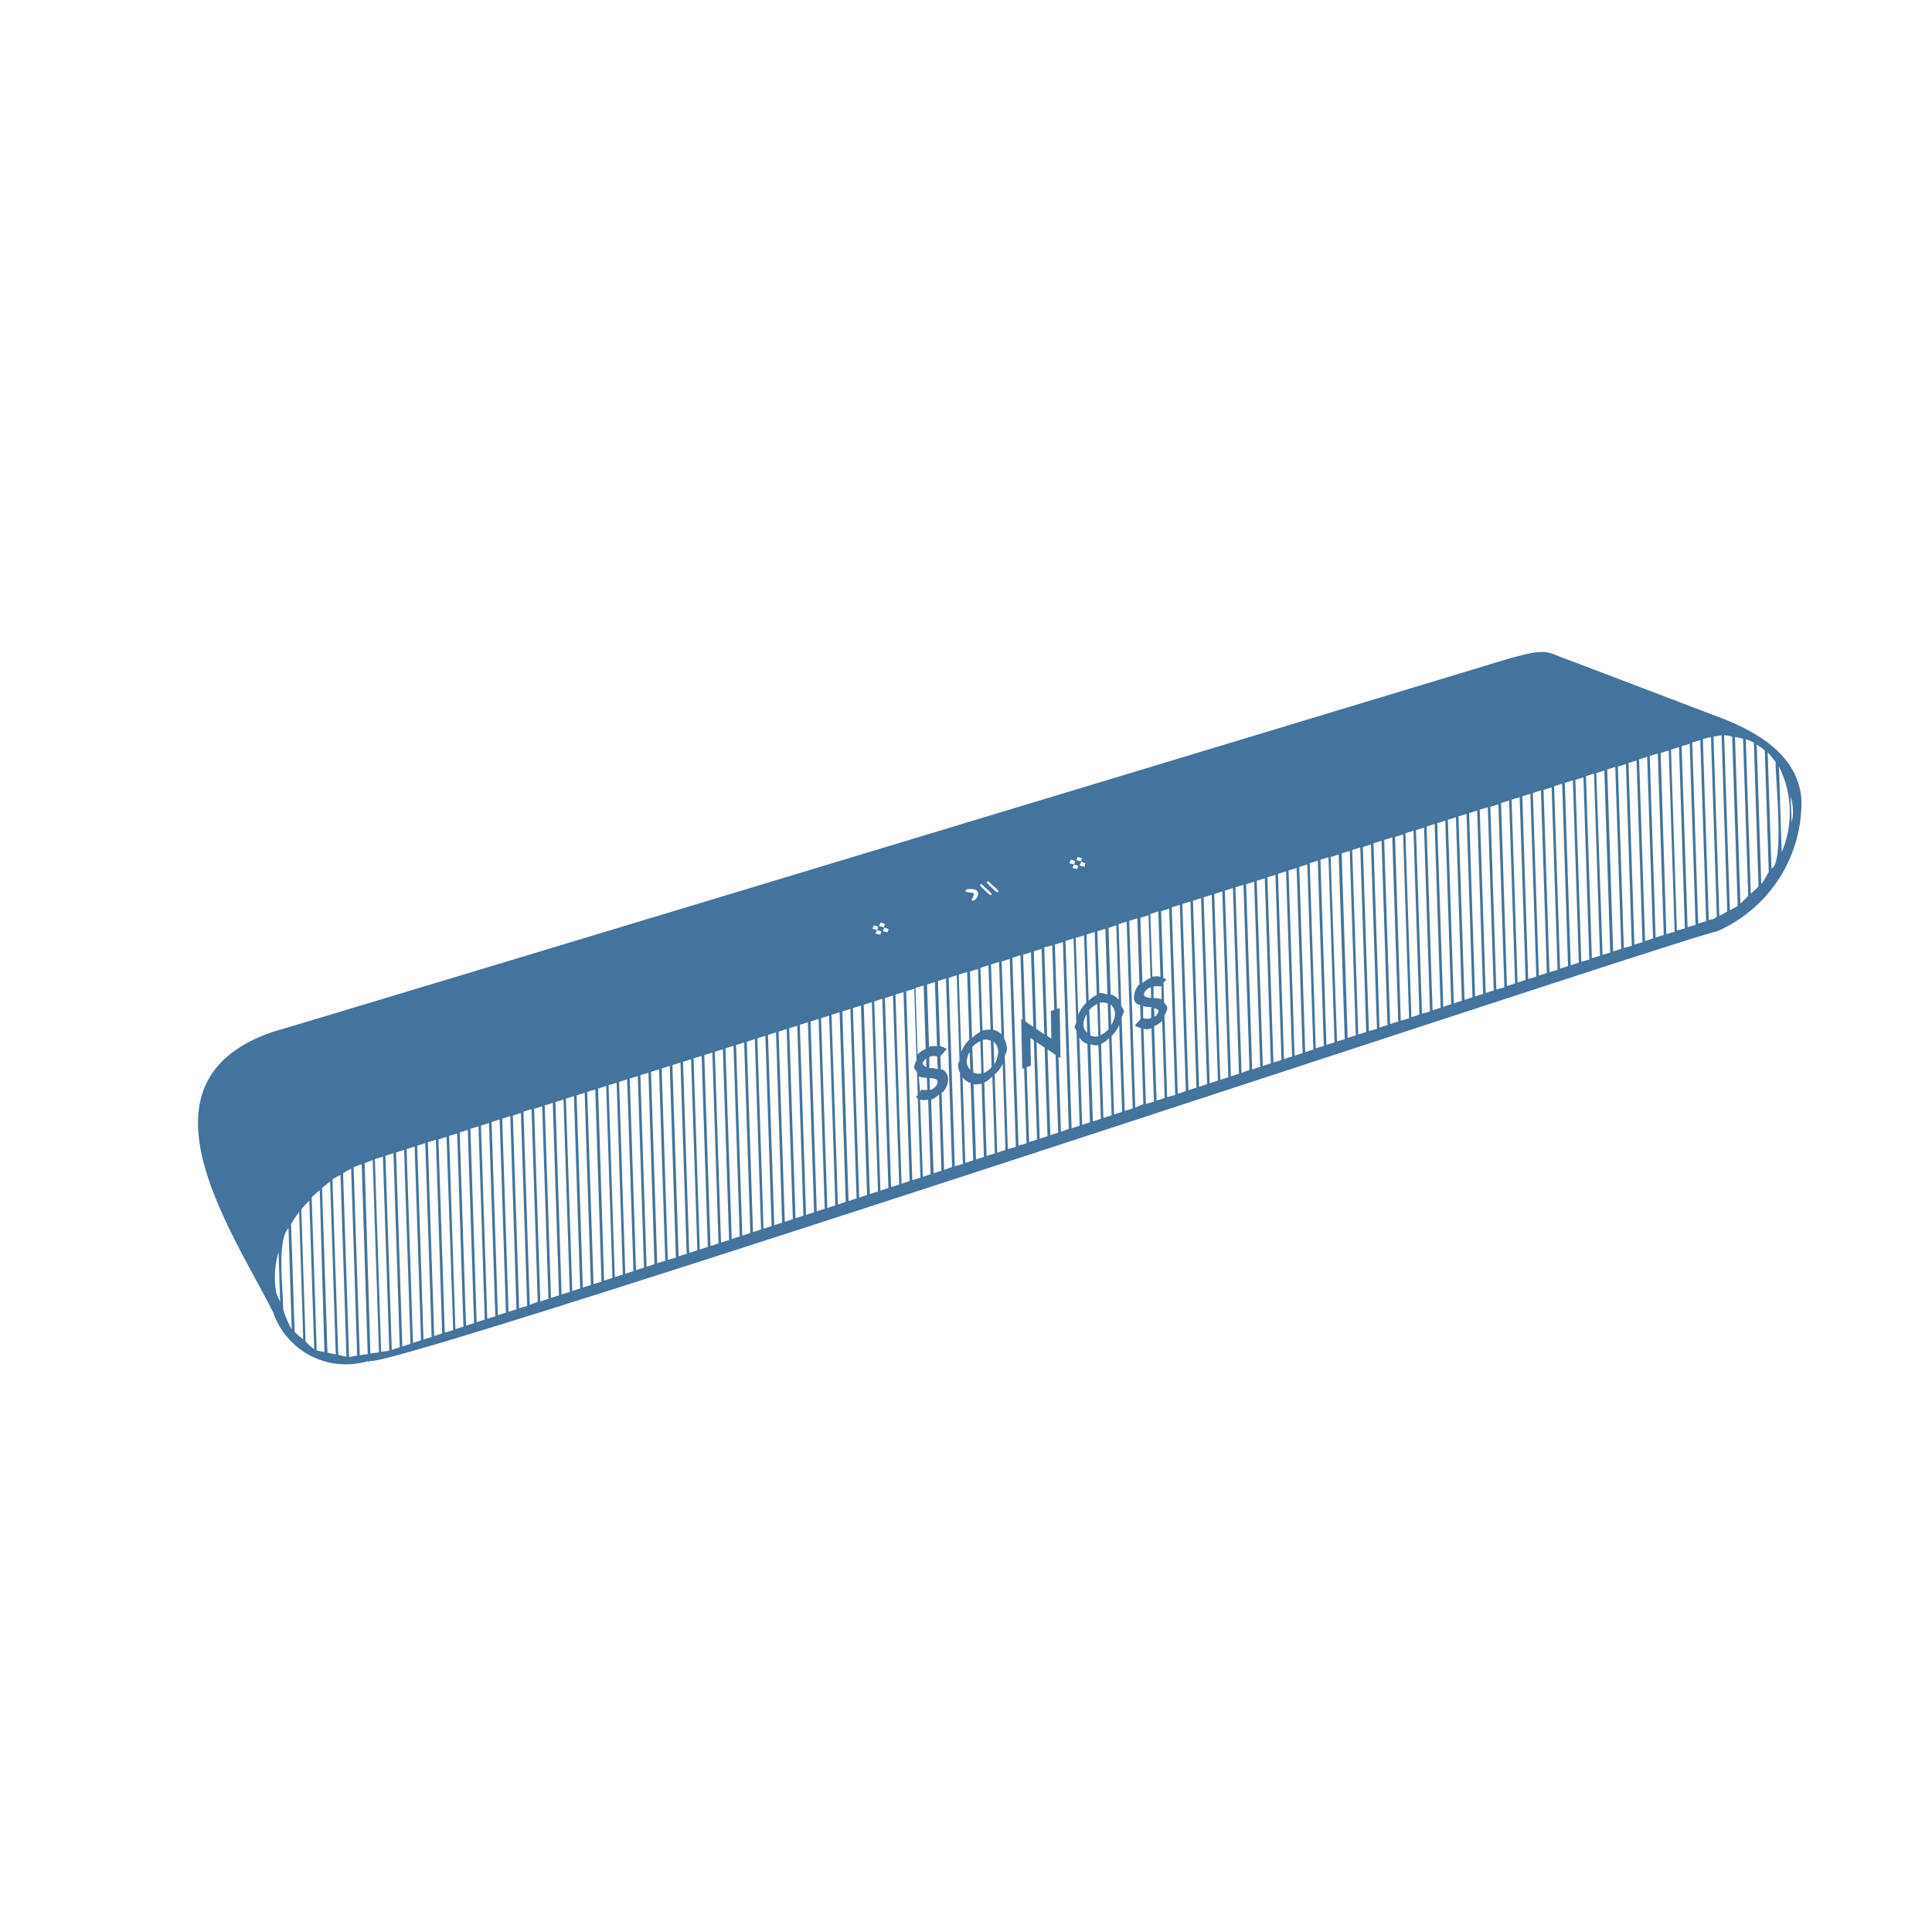<?xml version="1.0" encoding="UTF-8"?>
<svg width="24px" fill="#44739e" height="24px" viewBox="0 0 24 24" version="1.1" xmlns="http://www.w3.org/2000/svg" xmlns:xlink="http://www.w3.org/1999/xlink">
            <path d="m 21.412,8.931 -1.934,-0.736 c -0.3,-0.1 -0.217,-0.174 -0.964,0.056 0,0 -15.035,4.549 -15.112,4.563 -1.819,0.611 -0.539,2.436 -0.006,3.494 a 0.953,0.953 0 0 0 1.175,0.6 v 0.009 l 0.033,-0.011 v 0 c 0.371,0.068 16.346,-5.276 16.727,-5.337 a 1.749,1.749 0 0 0 1.047,-1.646 c -0.048,-0.532 -0.52,-0.814 -0.966,-0.992 z m -7.023,2.392 0.026,0.811 a 0.209,0.209 0 0 0 -0.1,0 l -0.025,-0.781 z m 0.041,1.09 a 0.289,0.289 0 0 0 -0.1,-0.014 v -0.146 a 0.392,0.392 0 0 1 0.078,0 l 0.008,0.006 0.013,-0.014 z m -0.23,0.085 a 0.281,0.281 0 0 0 0.078,0.011 c 0.012,0 0.012,0 0.022,0 v 0.134 l -0.01,0.006 a 0.145,0.145 0 0 1 -0.089,0 z m 0.1,-0.1 c -0.078,-0.005 -0.089,-0.03 -0.089,-0.044 0,-0.031 0.035,-0.071 0.085,-0.091 z m 0.037,0.125 c 0.04,0.01 0.055,0.026 0.055,0.037 a 0.1,0.1 0 0 1 -0.051,0.07 z m -0.07,-1.153 0.025,0.779 a 0.338,0.338 0 0 0 -0.1,0.064 l -0.026,-0.812 z m -0.4,0.125 0.03,0.924 a 0.179,0.179 0 0 0 -0.1,-0.065 l -0.027,-0.828 z m -0.4,0.125 0.027,0.837 a 0.416,0.416 0 0 0 -0.1,0.152 l -0.031,-0.958 z m -0.145,-0.838 0.018,-0.043 0.053,0.016 -0.011,0.042 z m 0.177,1.824 0.007,0.225 a 0.149,0.149 0 0 1 -0.047,-0.1 0.259,0.259 0 0 1 0.039,-0.129 z m 0.032,-0.059 a 0.292,0.292 0 0 1 0.1,-0.074 l 0.013,0.4 a 0.146,0.146 0 0 1 -0.1,-0.011 z m 0.13,-0.091 a 0.146,0.146 0 0 1 0.1,0.011 l 0.01,0.317 a 0.276,0.276 0 0 1 -0.1,0.075 z m 0.134,0.021 a 0.157,0.157 0 0 1 0.056,0.123 0.288,0.288 0 0 1 -0.047,0.135 z m -0.064,-0.94 0.026,0.814 c -0.034,0 -0.062,-0.023 -0.1,-0.012 l -0.025,-0.771 z m -0.132,0.041 0.025,0.781 a 0.392,0.392 0 0 0 -0.1,0.073 l -0.027,-0.823 z m -0.126,-0.81 -0.06,-0.016 0.017,-0.048 0.053,0.018 z m -0.086,-0.123 0.053,0.017 -0.01,0.039 -0.06,-0.016 z m -0.085,0.034 0.053,0.016 -0.011,0.044 -0.06,-0.016 z m -0.231,1.066 0.026,0.8 -0.043,0.013 0.006,0.344 -0.052,-0.034 -0.036,-1.1 z m -0.133,0.042 0.035,1.061 -0.1,-0.068 -0.031,-0.962 z m -0.131,0.042 0.03,0.928 -0.1,-0.068 -0.027,-0.829 z m -0.758,0.239 0.1,-0.031 0.026,0.782 a 0.407,0.407 0 0 0 -0.1,0.075 z m 0.13,-0.045 0.1,-0.032 0.026,0.8 a 0.3,0.3 0 0 0 -0.1,0.011 z m -0.126,1.267 a 0.161,0.161 0 0 1 -0.045,-0.1 0.28,0.28 0 0 1 0.038,-0.123 z m 0.025,-0.281 a 0.265,0.265 0 0 1 0.1,-0.075 l 0.013,0.4 a 0.145,0.145 0 0 1 -0.1,-0.011 z m 0.13,-0.091 a 0.151,0.151 0 0 1 0.1,0.011 l 0.011,0.326 a 0.26,0.26 0 0 1 -0.1,0.075 z m 0.134,0.021 a 0.166,0.166 0 0 1 0.058,0.126 0.293,0.293 0 0 1 -0.049,0.155 z m -0.005,-0.146 -0.026,-0.812 0.1,-0.031 0.03,0.9 a 0.2,0.2 0 0 0 -0.104,-0.057 z m -0.076,-1.833 v -0.01 h 0.022 c 0,0.011 0.143,0.119 0.117,0.132 -0.026,0.013 -0.12,-0.1 -0.141,-0.113 z m -0.084,0.035 v -0.01 h 0.022 c 0,0.011 0.143,0.12 0.117,0.133 -0.026,0.013 -0.119,-0.1 -0.141,-0.114 z m -0.169,0.058 v 0 -0.007 c 0.256,-0.029 0.1,0.179 0.062,0.137 0.058,-0.128 0.019,-0.072 -0.076,-0.109 a 0.018,0.018 0 0 1 0.014,-0.021 z m 0.006,1.022 0.027,0.841 a 0.425,0.425 0 0 0 -0.1,0.153 l -0.031,-0.963 z m -0.4,0.125 0.026,0.8 a 0.171,0.171 0 0 0 -0.087,0 c 0,0 -0.007,0.006 -0.012,0.008 l -0.025,-0.778 z m -0.2,1.173 a 0.267,0.267 0 0 0 0.1,0.015 l 0.005,0.152 c -0.024,0 -0.053,0 -0.063,0 l -0.008,-0.006 -0.018,0.032 z m 0.047,-0.154 a 0.1,0.1 0 0 1 0.045,-0.069 v 0.107 c -0.022,-0.011 -0.036,-0.027 -0.036,-0.034 z m 0.087,0.175 c 0.091,0 0.1,0.028 0.1,0.045 v 0 a 0.124,0.124 0 0 1 -0.091,0.1 h -0.006 z m 0.026,-0.126 c -0.017,0 -0.018,0 -0.03,0 v -0.135 c 0.005,0 0.007,-0.006 0.013,-0.008 a 0.142,0.142 0 0 1 0.086,0 l 0.005,0.158 a 0.321,0.321 0 0 0 -0.065,-0.015 z m -0.1,-1.026 0.025,0.79 a 0.29,0.29 0 0 0 -0.1,0.065 l -0.027,-0.824 z m -0.536,-0.782 0.053,0.017 -0.011,0.042 -0.06,-0.015 z m 0.1,0.08 -0.011,0.042 -0.06,-0.015 0.018,-0.044 z m -0.091,0.03 -0.011,0.042 -0.06,-0.015 0.018,-0.044 z m -0.091,-0.076 0.053,0.016 -0.011,0.043 -0.06,-0.015 z m -7.426,4.559 a 1.124,1.124 0 0 1 0.03,-0.5 l 0.02,0.619 a 1.186,1.186 0 0 1 -0.05,-0.119 z m 0.087,0.212 c 0.007,-0.18 -0.085,-0.865 0.067,-1.007 l 0.04,1.257 a 1.279,1.279 0 0 1 -0.107,-0.25 z m 0.143,0.28 -0.044,-1.339 a 1.59,1.59 0 0 1 0.1,-0.151 l 0.051,1.581 a 0.73,0.73 0 0 1 -0.107,-0.091 z m 0.136,0.12 -0.053,-1.642 c 0.03,-0.037 0.063,-0.073 0.1,-0.108 l 0.06,1.845 a 0.722,0.722 0 0 1 -0.107,-0.095 z m 0.138,0.109 -0.062,-1.9 c 0.031,-0.031 0.064,-0.06 0.1,-0.089 l 0.058,2.01 a 0.769,0.769 0 0 1 -0.1,-0.021 z m 0.134,0.028 -0.067,-2.044 c 0.032,-0.027 0.063,-0.055 0.1,-0.08 l 0.07,2.145 a 0.769,0.769 0 0 1 -0.103,-0.021 z m 0.134,0.029 -0.072,-2.18 c 0.031,-0.021 0.066,-0.037 0.1,-0.057 l 0.074,2.258 c -0.039,-0.001 -0.066,-0.017 -0.102,-0.021 z m 0.134,0.024 -0.074,-2.28 c 0.033,-0.019 0.064,-0.04 0.1,-0.057 l 0.075,2.322 c -0.033,0.002 -0.071,0.015 -0.101,0.015 z m 0.133,-0.02 -0.076,-2.335 c 0.032,-0.015 0.066,-0.024 0.1,-0.038 l 0.075,2.361 c -0.033,0 -0.067,0.009 -0.099,0.012 z m 0.132,-0.021 -0.071,-2.364 c 0.032,-0.013 0.064,-0.027 0.1,-0.038 l 0.078,2.387 c -0.042,0.007 -0.073,0.01 -0.107,0.015 z m 0.134,-0.021 -0.078,-2.394 0.1,-0.031 0.079,2.41 c -0.038,0.01 -0.066,0.007 -0.101,0.015 z m 0.132,-0.024 -0.079,-2.412 0.1,-0.031 0.078,2.41 z m 0.131,-0.043 -0.078,-2.41 0.1,-0.031 0.079,2.409 z m 0.132,-0.043 -0.079,-2.409 0.1,-0.031 0.079,2.407 z m 0.131,-0.043 -0.078,-2.408 0.1,-0.031 0.079,2.407 z m 0.133,-0.043 -0.079,-2.407 0.1,-0.031 0.078,2.405 z m 0.131,-0.043 -0.078,-2.4 0.1,-0.031 0.083,2.4 z m 0.132,-0.043 -0.078,-2.4 0.1,-0.031 0.078,2.4 z m 0.132,-0.043 -0.078,-2.4 0.1,-0.032 0.078,2.4 z m 0.132,-0.043 -0.077,-2.402 0.1,-0.031 0.078,2.4 z m 0.132,-0.043 -0.078,-2.4 0.1,-0.031 0.078,2.4 z m 0.132,-0.044 -0.078,-2.4 0.1,-0.031 0.078,2.4 z m 0.132,-0.042 -0.078,-2.4 0.1,-0.031 0.077,2.4 z m 0.132,-0.044 -0.078,-2.395 0.1,-0.031 0.078,2.397 z m 0.132,-0.042 -0.078,-2.4 0.1,-0.031 0.077,2.393 z m 0.131,-0.043 -0.077,-2.393 0.1,-0.031 0.078,2.392 z m 0.133,-0.043 -0.078,-2.392 0.1,-0.031 0.077,2.39 z m 0.131,-0.043 -0.076,-2.391 0.1,-0.031 0.078,2.39 z m 0.133,-0.043 -0.079,-2.39 0.1,-0.031 0.077,2.388 z m 0.131,-0.043 -0.077,-2.388 0.1,-0.031 0.077,2.387 z m 0.133,-0.044 -0.078,-2.386 0.1,-0.031 0.077,2.389 z m 0.131,-0.042 -0.074,-2.386 0.1,-0.032 0.078,2.384 z m 0.133,-0.044 -0.077,-2.383 0.1,-0.031 0.077,2.382 z m 0.131,-0.042 -0.077,-2.383 0.1,-0.031 0.078,2.381 z m 0.133,-0.044 -0.078,-2.381 0.1,-0.031 0.077,2.38 z m 0.131,-0.042 -0.077,-2.38 0.1,-0.031 0.075,2.378 z m 0.132,-0.044 -0.077,-2.378 0.1,-0.031 0.077,2.377 z m 0.132,-0.042 -0.076,-2.378 0.1,-0.031 0.076,2.381 z m 0.134,-0.044 -0.077,-2.376 0.1,-0.031 0.077,2.375 z m 0.132,-0.042 -0.077,-2.375 0.1,-0.031 0.078,2.373 z m 0.131,-0.043 -0.077,-2.374 0.1,-0.031 0.077,2.373 z m 0.133,-0.043 -0.077,-2.372 0.1,-0.032 0.077,2.371 z m 0.131,-0.043 -0.077,-2.371 0.1,-0.031 0.077,2.37 z m 0.133,-0.044 -0.078,-2.369 0.1,-0.031 0.077,2.368 z m 0.131,-0.042 -0.077,-2.368 0.1,-0.032 0.077,2.367 z m 0.133,-0.044 -0.077,-2.366 0.1,-0.031 0.077,2.365 z m 0.131,-0.042 -0.077,-2.366 0.1,-0.031 0.077,2.364 z m 0.133,-0.044 -0.078,-2.364 0.1,-0.031 0.076,2.363 z m 0.131,-0.042 -0.077,-2.363 0.1,-0.031 0.077,2.361 z m 0.133,-0.044 -0.078,-2.361 0.1,-0.031 0.076,2.36 z m 0.131,-0.042 -0.077,-2.361 0.1,-0.031 0.077,2.359 z m 0.133,-0.044 -0.077,-2.359 0.1,-0.031 0.076,2.358 z m 0.131,-0.042 -0.077,-2.358 0.1,-0.031 0.077,2.356 z m 0.132,-0.043 -0.079,-2.357 0.1,-0.031 0.076,2.355 z m 0.132,-0.043 -0.077,-2.355 0.1,-0.032 0.077,2.354 z m 0.132,-0.043 -0.078,-2.354 0.1,-0.031 0.076,2.352 z m 0.132,-0.044 -0.075,-2.352 0.1,-0.031 0.077,2.351 z m 0.132,-0.042 -0.077,-2.351 0.1,-0.032 0.076,2.35 z m 0.132,-0.044 -0.076,-2.349 0.1,-0.031 0.077,2.348 z m 0.131,-0.042 -0.076,-2.349 0.1,-0.031 0.076,2.347 z m 0.133,-0.044 -0.076,-2.347 0.1,-0.031 0.029,0.889 a 0.254,0.254 0 0 0 -0.031,0.084 c 0,0.028 0.023,0.041 0.036,0.062 l 0.009,0.284 -0.023,0.027 0.008,0.006 0.016,0.009 0.033,0.985 z m 0.131,-0.042 -0.034,-0.958 a 0.259,0.259 0 0 0 0.1,0 l 0.03,0.926 z m 0.133,-0.044 -0.03,-0.916 h 0.006 a 0.339,0.339 0 0 0 0.092,-0.062 l 0.03,0.946 z m 0.131,-0.043 -0.031,-0.957 c 0.007,-0.006 0.017,-0.008 0.023,-0.015 a 0.247,0.247 0 0 0 0.058,-0.157 0.143,0.143 0 0 0 -0.067,-0.116 c -0.006,0 -0.017,0 -0.023,0 l -0.006,-0.166 0.076,-0.086 -0.009,-0.012 a 0.336,0.336 0 0 0 -0.072,-0.027 l -0.026,-0.81 0.1,-0.031 0.076,2.342 z m 0.133,-0.043 -0.076,-2.342 0.1,-0.031 0.034,1.051 c 0,0.021 -0.019,0.039 -0.018,0.06 a 0.277,0.277 0 0 0 0.024,0.1 l 0.036,1.132 z m 0.131,-0.043 -0.034,-1.064 a 0.213,0.213 0 0 0 0.1,0.073 l 0.031,0.959 z m 0.133,-0.043 -0.031,-0.934 a 0.25,0.25 0 0 0 0.1,-0.009 l 0.029,0.911 z m 0.131,-0.043 -0.029,-0.912 a 0.4,0.4 0 0 0 0.1,-0.075 l 0.031,0.955 z m 0.132,-0.042 -0.032,-0.97 a 0.415,0.415 0 0 0 0.1,-0.131 l 0.034,1.068 z m 0.132,-0.044 -0.038,-1.151 c 0.006,-0.03 0.028,-0.057 0.027,-0.089 a 0.283,0.283 0 0 0 -0.035,-0.132 l -0.031,-0.958 0.1,-0.031 0.076,2.334 z m 0.132,-0.042 -0.076,-2.334 0.1,-0.032 0.026,0.8 -0.016,-0.011 0.013,0.623 0.023,-0.007 0.03,0.932 z m 0.132,-0.044 -0.03,-0.932 0.053,-0.018 -0.007,-0.344 0.043,0.028 0.04,1.234 z m 0.132,-0.042 -0.039,-1.2 0.1,0.068 0.036,1.1 z m 0.132,-0.044 -0.035,-1.066 0.1,0.068 0.032,0.966 z m 0.132,-0.042 -0.031,-0.933 0.025,0.016 -0.01,-0.62 -0.034,0.011 -0.026,-0.8 0.1,-0.031 0.073,2.32 z m 0.132,-0.044 -0.076,-2.327 0.1,-0.031 0.034,1.04 c 0,0.021 -0.02,0.039 -0.02,0.06 0,0.021 0.019,0.031 0.023,0.051 l 0.039,1.175 z m 0.131,-0.042 -0.035,-1.089 a 0.174,0.174 0 0 0 0.1,0.083 l 0.032,0.973 z m 0.133,-0.044 -0.031,-0.958 a 0.208,0.208 0 0 0 0.1,0.011 l 0.03,0.915 z m 0.131,-0.043 -0.029,-0.917 a 0.423,0.423 0 0 0 0.1,-0.074 l 0.031,0.959 z m 0.133,-0.043 -0.032,-0.974 a 0.4,0.4 0 0 0 0.095,-0.138 l 0.036,1.08 z m 0.131,-0.043 -0.037,-1.16 c 0.006,-0.028 0.027,-0.052 0.026,-0.08 -10e-4,-0.028 -0.023,-0.043 -0.031,-0.068 l -0.033,-1.012 0.1,-0.032 0.075,2.32 z m 0.132,-0.042 -0.075,-2.32 0.1,-0.031 0.027,0.823 h -0.006 a 0.245,0.245 0 0 0 -0.062,0.152 0.089,0.089 0 0 0 0.063,0.1 h 0.013 l 0.006,0.176 -0.072,0.08 0.008,0.006 a 0.3,0.3 0 0 0 0.068,0.025 l 0.03,0.945 z m 0.132,-0.044 -0.03,-0.935 a 0.194,0.194 0 0 0 0.086,0 c 0.005,0 0.008,-0.008 0.013,-0.01 l 0.03,0.915 z m 0.132,-0.042 -0.03,-0.926 a 0.306,0.306 0 0 0 0.1,-0.065 l 0.031,0.958 z m 0.132,-0.044 -0.033,-1.017 a 0.252,0.252 0 0 0 0.035,-0.085 c 0,-0.032 -0.023,-0.05 -0.04,-0.072 l -0.008,-0.246 0.04,-0.044 h -0.008 l -0.034,-0.018 -0.027,-0.828 0.1,-0.031 0.075,2.314 z m 0.132,-0.042 -0.075,-2.315 0.1,-0.031 0.075,2.313 z m 0.132,-0.044 -0.075,-2.313 0.1,-0.031 0.075,2.312 z m 0.132,-0.042 -0.075,-2.312 0.1,-0.031 0.075,2.31 z m 0.132,-0.044 -0.075,-2.31 0.1,-0.031 0.078,2.307 z m 0.132,-0.043 -0.075,-2.309 0.1,-0.031 0.075,2.308 z m 0.132,-0.043 -0.075,-2.307 0.1,-0.032 0.075,2.307 z m 0.132,-0.043 -0.076,-2.305 0.1,-0.031 0.075,2.3 z m 0.132,-0.043 -0.075,-2.3 0.1,-0.031 0.075,2.3 z m 0.132,-0.043 -0.075,-2.3 0.1,-0.032 0.075,2.3 z m 0.132,-0.043 -0.075,-2.3 0.1,-0.031 0.075,2.3 z m 0.131,-0.043 -0.074,-2.3 0.1,-0.031 0.075,2.3 z m 0.132,-0.042 -0.075,-2.3 0.1,-0.032 0.075,2.3 z m 0.132,-0.044 -0.074,-2.3 0.1,-0.031 0.075,2.3 z m 0.131,-0.047 -0.075,-2.3 0.1,-0.031 0.075,2.3 z m 0.132,-0.043 -0.074,-2.3 0.1,-0.031 0.075,2.3 z m 0.132,-0.043 -0.079,-2.29 0.1,-0.031 0.075,2.293 z m 0.132,-0.043 -0.074,-2.293 0.1,-0.031 0.075,2.292 z m 0.132,-0.043 -0.075,-2.292 0.1,-0.031 0.074,2.291 z m 0.132,-0.043 -0.075,-2.285 0.1,-0.032 0.075,2.29 z m 0.132,-0.043 -0.075,-2.289 0.1,-0.031 0.074,2.288 z m 0.132,-0.043 -0.074,-2.288 0.1,-0.031 0.075,2.287 z m 0.132,-0.043 -0.071,-2.282 0.1,-0.032 0.074,2.286 z m 0.132,-0.043 -0.074,-2.285 0.1,-0.031 0.074,2.284 z m 0.132,-0.043 -0.075,-2.28 0.1,-0.031 0.074,2.283 z m 0.131,-0.042 -0.074,-2.283 0.1,-0.032 0.074,2.282 z m 0.133,-0.044 -0.075,-2.281 0.1,-0.031 0.074,2.28 z m 0.131,-0.043 -0.074,-2.28 0.1,-0.031 0.074,2.279 z m 0.133,-0.043 -0.075,-2.279 0.1,-0.031 0.074,2.278 z m 0.131,-0.043 -0.074,-2.277 0.1,-0.031 0.074,2.276 z m 0.132,-0.043 -0.074,-2.276 0.1,-0.031 0.074,2.275 z m 0.132,-0.043 -0.074,-2.269 0.1,-0.031 0.074,2.274 z m 0.132,-0.043 -0.073,-2.273 0.1,-0.032 0.074,2.273 z m 0.132,-0.043 -0.074,-2.272 0.1,-0.031 0.074,2.271 z m 0.132,-0.043 -0.073,-2.271 0.1,-0.031 0.074,2.27 z m 0.132,-0.043 -0.074,-2.269 0.1,-0.032 0.074,2.269 z m 0.132,-0.043 -0.073,-2.264 0.1,-0.031 0.074,2.267 z m 0.132,-0.043 -0.074,-2.267 0.1,-0.031 0.073,2.266 z m 0.132,-0.043 -0.073,-2.266 0.1,-0.031 0.074,2.265 z m 0.132,-0.043 -0.074,-2.26 0.1,-0.031 0.073,2.263 z m 0.131,-0.043 -0.073,-2.263 0.1,-0.031 0.074,2.262 z m 0.133,-0.043 -0.078,-2.258 0.1,-0.031 0.073,2.261 z m 0.131,-0.043 -0.073,-2.26 0.1,-0.031 0.074,2.259 z m 0.133,-0.043 -0.074,-2.253 0.1,-0.031 0.073,2.258 z m 0.131,-0.043 -0.073,-2.254 0.1,-0.031 0.074,2.257 z m 0.133,-0.043 -0.074,-2.256 0.1,-0.032 0.073,2.256 z m 0.131,-0.043 -0.073,-2.255 0.1,-0.031 0.074,2.254 z m 0.133,-0.043 -0.07,-2.25 0.1,-0.031 0.073,2.253 z m 0.131,-0.043 -0.073,-2.248 0.1,-0.031 0.072,2.251 z m 0.133,-0.043 -0.074,-2.247 0.1,-0.031 0.073,2.25 z m 0.131,-0.043 -0.073,-2.25 0.1,-0.031 0.073,2.249 z m 0.179,-0.058 -0.047,0.015 -0.073,-2.249 a 0.8,0.8 0 0 1 0.1,-0.027 l 0.073,2.234 c -0.018,0.01 -0.037,0.026 -0.053,0.033 z m 0.084,-0.044 -0.072,-2.222 0.1,-0.017 0.071,2.188 c -0.034,0.022 -0.067,0.041 -0.099,0.055 z m 0.131,-0.068 -0.071,-2.173 v 0 a 0.667,0.667 0 0 1 0.1,0.019 l 0.068,2.1 c -0.033,0.027 -0.063,0.037 -0.097,0.058 z m 0.131,-0.086 -0.067,-2.062 a 0.769,0.769 0 0 1 0.1,0.02 l 0.064,1.951 c -0.033,0.034 -0.064,0.069 -0.097,0.095 z m 0.129,-0.121 -0.062,-1.915 a 0.692,0.692 0 0 1 0.1,0.042 l 0.058,1.783 c -0.03,0.038 -0.064,0.063 -0.096,0.094 z m 0.13,-0.121 -0.056,-1.727 a 0.729,0.729 0 0 1 0.1,0.073 l 0.049,1.51 c -0.031,0.051 -0.057,0.105 -0.093,0.148 z m 0.127,-0.192 -0.047,-1.438 a 0.942,0.942 0 0 1 0.1,0.122 c -0.013,0.133 0.115,1.254 -0.053,1.32 z m 0.127,-0.2 -0.034,-1.063 a 1.273,1.273 0 0 1 0.031,1.071 z m 0.111,-0.691 a 0.665,0.665 0 0 1 0.027,0.24 c 0,0.02 -0.01,0.06 -0.014,0.08 z"/>

</svg>